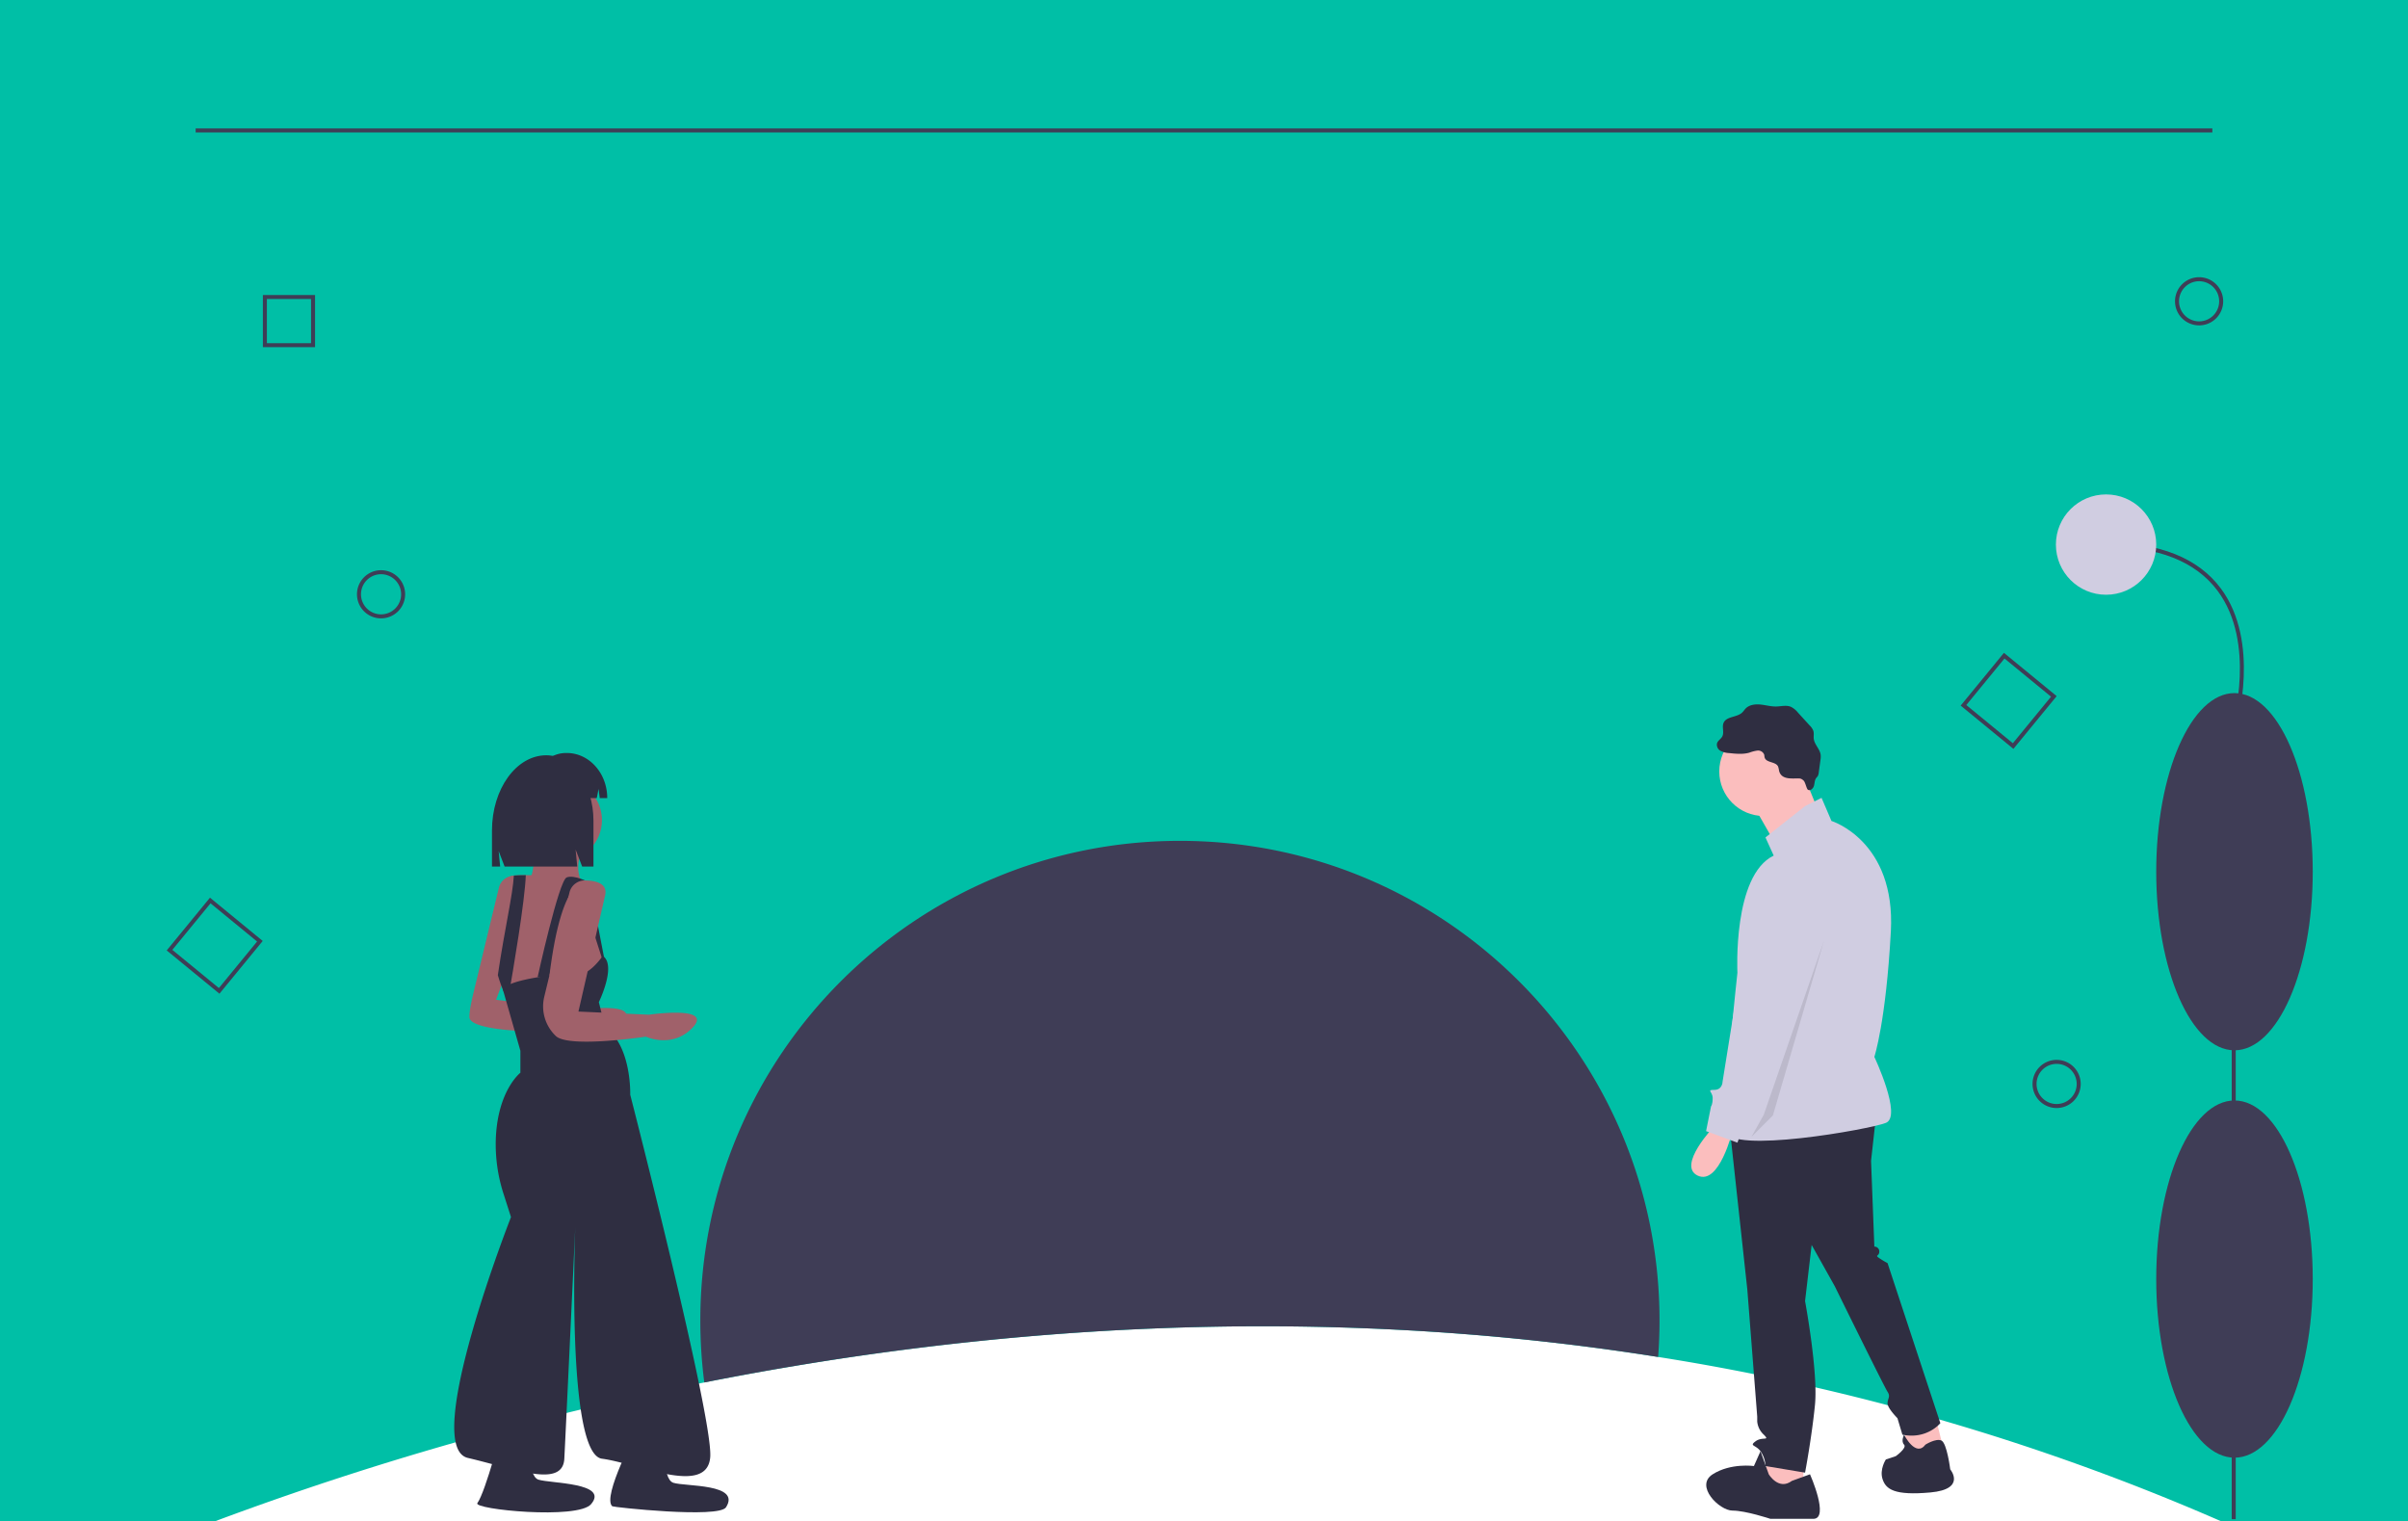 <svg id="f486ee6e-de1e-45cd-adbe-5aa880982aa3" data-name="Layer 1" xmlns="http://www.w3.org/2000/svg" width="1200" height="758" viewBox="0 0 1200 758"><title>explore</title><path d="M1200,0V758h-93.24a1145.826,1145.826,0,0,0-280.45-81.82c-174.89-27.79-339.65-14.16-475.33,12.7A1569.712,1569.712,0,0,0,107.29,758H0V0Z" fill="#00bfa6"/><path d="M827,658q0,9.18-.69,18.18c-174.89-27.79-339.65-14.16-475.33,12.7A240.266,240.266,0,0,1,349,658c0-132,107-239,239-239S827,526,827,658Z" fill="#3f3d56"/><polygon points="964.48 705.871 968.591 722.314 950.504 727.247 948.86 709.982 964.48 705.871" fill="#fbbebe"/><polygon points="898.709 726.425 898.709 742.045 880.622 745.334 877.334 737.112 883.911 723.136 898.709 726.425" fill="#fbbebe"/><path d="M934.883,556.243l-2.466,22.198,1.644,42.751a2.416,2.416,0,0,1,2.466,2.466c0,2.466-2.466,1.644,0,3.289a42.714,42.714,0,0,0,4.111,2.466l26.308,79.747s-6.577,8.221-18.909,5.755l-2.466-8.221s-4.933-4.933-4.933-7.399,1.644-3.289,0-5.755-26.308-52.617-26.308-52.617L902.82,620.37,899.531,648.322s6.577,35.352,4.933,51.794-4.933,33.707-4.933,33.707l-19.731-3.289a13.727,13.727,0,0,0-2.466-7.399c-2.466-3.289-5.755-2.466-2.466-4.933s7.399,0,4.111-3.289a10.185,10.185,0,0,1-3.289-6.577v-2.466l-4.933-63.304-9.043-83.035Z" fill="#2f2e41"/><circle cx="878.978" cy="384.417" r="22.198" fill="#fbbebe"/><polygon points="898.298 384.828 907.342 407.026 885.966 422.646 872.812 399.627 898.298 384.828" fill="#fbbebe"/><path d="M899.531,401.682l8.221-4.111,4.933,11.51s32.063,9.866,29.597,55.083-8.221,62.482-8.221,62.482,13.976,29.597,5.755,32.885-78.103,15.621-79.747,4.111,5.755-78.925,5.755-78.925-2.466-48.506,18.087-58.371l-4.111-9.043Z" fill="#d0cde1"/><path d="M854.314,561.176s-18.909,19.731-8.221,24.664,17.265-22.198,17.265-22.198Z" fill="#fbbebe"/><path d="M892.954,737.935l9.043-3.289s9.866,22.198,1.644,22.198H882.267s-12.332-4.111-18.909-4.111-18.909-12.332-9.866-18.087,20.553-4.111,20.553-4.111l3.289-7.399,4.111,11.51S886.377,742.867,892.954,737.935Z" fill="#2f2e41"/><path d="M959.547,719.848s5.148-3.249,7.918-2.035,4.414,14.367,4.414,14.367,8.221,9.866-9.866,11.51-22.198-1.644-23.842-6.577,1.644-9.866,1.644-9.866l4.933-1.644s5.755-4.111,4.111-5.755,0-4.933,0-4.933S954.614,726.425,959.547,719.848Z" fill="#2f2e41"/><path d="M886.571,384.061a10.893,10.893,0,0,0-.483-2.112c-1.193-2.503-5.848-1.772-6.677-4.418-.162-.518-.128-1.081-.287-1.6a3.246,3.246,0,0,0-3.344-1.916,18.064,18.064,0,0,0-4.008,1.032c-3.252.923-6.712.571-10.074.211a10.136,10.136,0,0,1-4.301-1.12,3.466,3.466,0,0,1-1.727-3.78c.444-1.362,1.935-2.111,2.606-3.378,1.064-2.011-.237-4.609.627-6.714,1.385-3.377,6.627-2.699,9.291-5.195.646-.606,1.112-1.38,1.732-2.014,1.838-1.879,4.742-2.243,7.357-1.983s5.186,1.027,7.815.981c2.493-.044,5.105-.803,7.402.166a10.557,10.557,0,0,1,3.477,2.856l5.891,6.461a7.26,7.26,0,0,1,1.821,2.743c.354,1.238.028,2.567.179,3.846.345,2.916,3.075,5.119,3.444,8.033a10.445,10.445,0,0,1-.13,2.705l-.825,6.084a4.528,4.528,0,0,1-.465,1.705c-.24.41-.603.734-.873,1.125-.763,1.103-.693,2.562-1.072,3.848s-1.738,2.56-2.927,1.94c-.776-.405-1.289-3.75-2.231-4.619-1.313-1.21-1.998-1.061-3.618-1.04C891.923,387.949,887.609,388.227,886.571,384.061Z" fill="#2f2e41"/><path d="M890.488,432.101s24.664,9.866,17.265,32.063-27.13,90.435-27.13,90.435l-11.51,5.755-3.289,9.043-15.621-5.755,2.466-12.332s.822-.822.822-4.111-3.289-4.111.822-4.111,4.111-4.111,4.111-4.111l14.798-92.079S873.223,431.279,890.488,432.101Z" fill="#d0cde1"/><polygon points="908.986 468.686 883.5 555.832 872.812 566.52 878.978 555.421 908.986 468.686" opacity="0.1"/><path d="M248.608,442.382a7.832,7.832,0,0,1,7.683-6.005c5.201.057,11.495,1.345,10.077,7.488-2.345,10.164-19.154,54.336-19.154,54.336l41.045,5.082s32.054-4.691,21.891,6.254-23.454,4.691-23.454,4.691-52.772,1.418-52.772-7.427c0-2.345.436-5.481,2.117-12.434Z" fill="#a0616a"/><circle cx="279.659" cy="408.684" r="20.327" fill="#a0616a"/><path d="M265.978,420.02s1.564,15.636-3.909,21.891h29.709s-7.036-6.254-1.564-18.763S265.978,420.02,265.978,420.02Z" fill="#a0616a"/><path d="M246.432,479.437c.555,2.439,1.11,4.589,1.657,6.466v.008c2.072,7.154,3.979,10.484,5.105,11.962a4.629,4.629,0,0,0,1.055,1.11l47.69-13.291s-1.564-16.418-5.473-20.327-2.345-25.018-2.345-25.018l-12.509-3.909s-11.61-.391-19.584-.336c-2.502.008-4.644.063-5.957.188a7.74,7.74,0,0,0-1.04.149C251.905,437.22,242.523,462.238,246.432,479.437Z" fill="#a0616a"/><path d="M267.932,486.865s10.554-48.081,14.463-49.645c3.701-1.481,10.945,2.345,10.945,2.345s-13.056-7.427-19.623,47.299Z" fill="#2f2e41"/><path d="M248.09,485.903v.008c2.072,7.154,3.979,10.484,5.105,11.962,2.736-15.597,8.381-48.988,8.834-61.771-2.502.008-4.644.063-5.957.188C255.556,445.984,251.499,462.714,248.09,485.903Z" fill="#2f2e41"/><path d="M300.377,476.31s-6.645,9.773-12.118,8.991-36.134,2.571-37.612,7.931l8.686,30.378V534.555s-11.106,8.582-12.224,32.237a80.359,80.359,0,0,0,3.874,28.253l3.66,11.436s-44.954,114.535-21.5,120.008,47.299,15.245,48.081.391,5.473-115.708,5.473-115.708-4.691,113.362,13.291,115.708,52.381,18.763,53.945-.782-39.872-180.598-39.872-180.598.782-24.236-12.509-33.618l-3.127-12.509S307.414,481.001,300.377,476.31Z" fill="#2f2e41"/><polygon points="297.25 457.547 301.55 479.828 301.55 482.422 294.847 461.451 297.25 457.547" fill="#2f2e41"/><path d="M264.201,714.697s-1.865,20.689,4.136,22.619,35.345,1.454,26.227,12.202c-6.646,7.835-58.938,2.62-56.678-.5,4.153-5.733,12.566-38.13,12.566-38.13Z" fill="#2f2e41"/><path d="M331.436,716.261s-1.865,20.689,4.136,22.619,33.818.326,26.228,12.202c-3.62,5.664-56.146-.033-56.678-.5-5.32-4.671,12.566-38.13,12.566-38.13Z" fill="#2f2e41"/><path d="M283.789,444.727a7.832,7.832,0,0,1,7.683-6.005c5.201.057,11.495,1.345,10.077,7.488-2.345,10.164-13.291,57.854-13.291,57.854l35.181,1.564s32.054-4.691,21.891,6.254-23.454,4.691-23.454,4.691-38.7,5.864-44.954-.391q-.094-.094-.187-.186a20.39,20.39,0,0,1-5.515-19.285Z" fill="#a0616a"/><path d="M272.229,376.357h0c12.985,0,23.512,14.59,23.512,32.587v22.866h-5.631l-3.26-8.472.815,8.472H251.47l-2.964-7.702.741,7.702h-4.075V413.856C245.172,393.146,257.286,376.357,272.229,376.357Z" fill="#2f2e41"/><path d="M269.757,381.425a15.4,15.4,0,0,1,12.151-6.201h.576c11.115,0,20.126,10.058,20.126,22.465v0H298.885l-.601-4.578-.882,4.578H275.313l-1.851-3.873.463,3.873h-4.346q-3.042,15.106,8.741,30.212h-7.403l-3.701-7.747.925,7.747H254.031l-2.776-17.817C251.255,396.74,259.007,385.425,269.757,381.425Z" fill="#2f2e41"/><path d="M1003.36,373.166l-26.286-21.565,21.565-26.286,26.286,21.565ZM979.889,351.323l23.194,19.028,19.028-23.194L998.917,328.129Z" fill="#3f3d56"/><path d="M109.36,495.166,83.074,473.6l21.565-26.286,26.286,21.565ZM85.889,473.323,109.083,492.351,128.111,469.157,104.917,450.129Z" fill="#3f3d56"/><rect x="97.5" y="64" width="1005" height="2" fill="#3f3d56"/><path d="M189.896,308.135a12,12,0,1,1,12-12A12.013,12.013,0,0,1,189.896,308.135Zm0-22a10,10,0,1,0,10,10A10.011,10.011,0,0,0,189.896,286.135Z" fill="#3f3d56"/><path d="M1083.896,150.135a12,12,0,1,1,12,12A12.013,12.013,0,0,1,1083.896,150.135Zm2,0a10,10,0,1,0,10-10A10.011,10.011,0,0,0,1085.896,150.135Z" fill="#3f3d56"/><path d="M1024.896,552.135a12,12,0,1,1,12-12A12.013,12.013,0,0,1,1024.896,552.135Zm0-22a10,10,0,1,0,10,10A10.011,10.011,0,0,0,1024.896,530.135Z" fill="#3f3d56"/><path d="M157,173H131V147h26Zm-24-2h22V149H133Z" fill="#3f3d56"/><rect x="1112.148" y="399.369" width="2" height="357.65" fill="#3f3d56"/><ellipse cx="1113.533" cy="637.369" rx="39" ry="89" fill="#3f3d56"/><ellipse cx="1113.533" cy="434.369" rx="39" ry="89" fill="#3f3d56"/><path d="M1114.491,361.657l-1.916-.574c.121-.404,11.879-40.697-7.427-66.635-10.904-14.649-29.616-22.078-55.615-22.078v-2c26.67,0,45.923,7.702,57.225,22.891C1126.662,320.012,1114.615,361.243,1114.491,361.657Z" fill="#3f3d56"/><circle cx="1049.533" cy="271.369" r="25" fill="#d0cde1"/></svg>